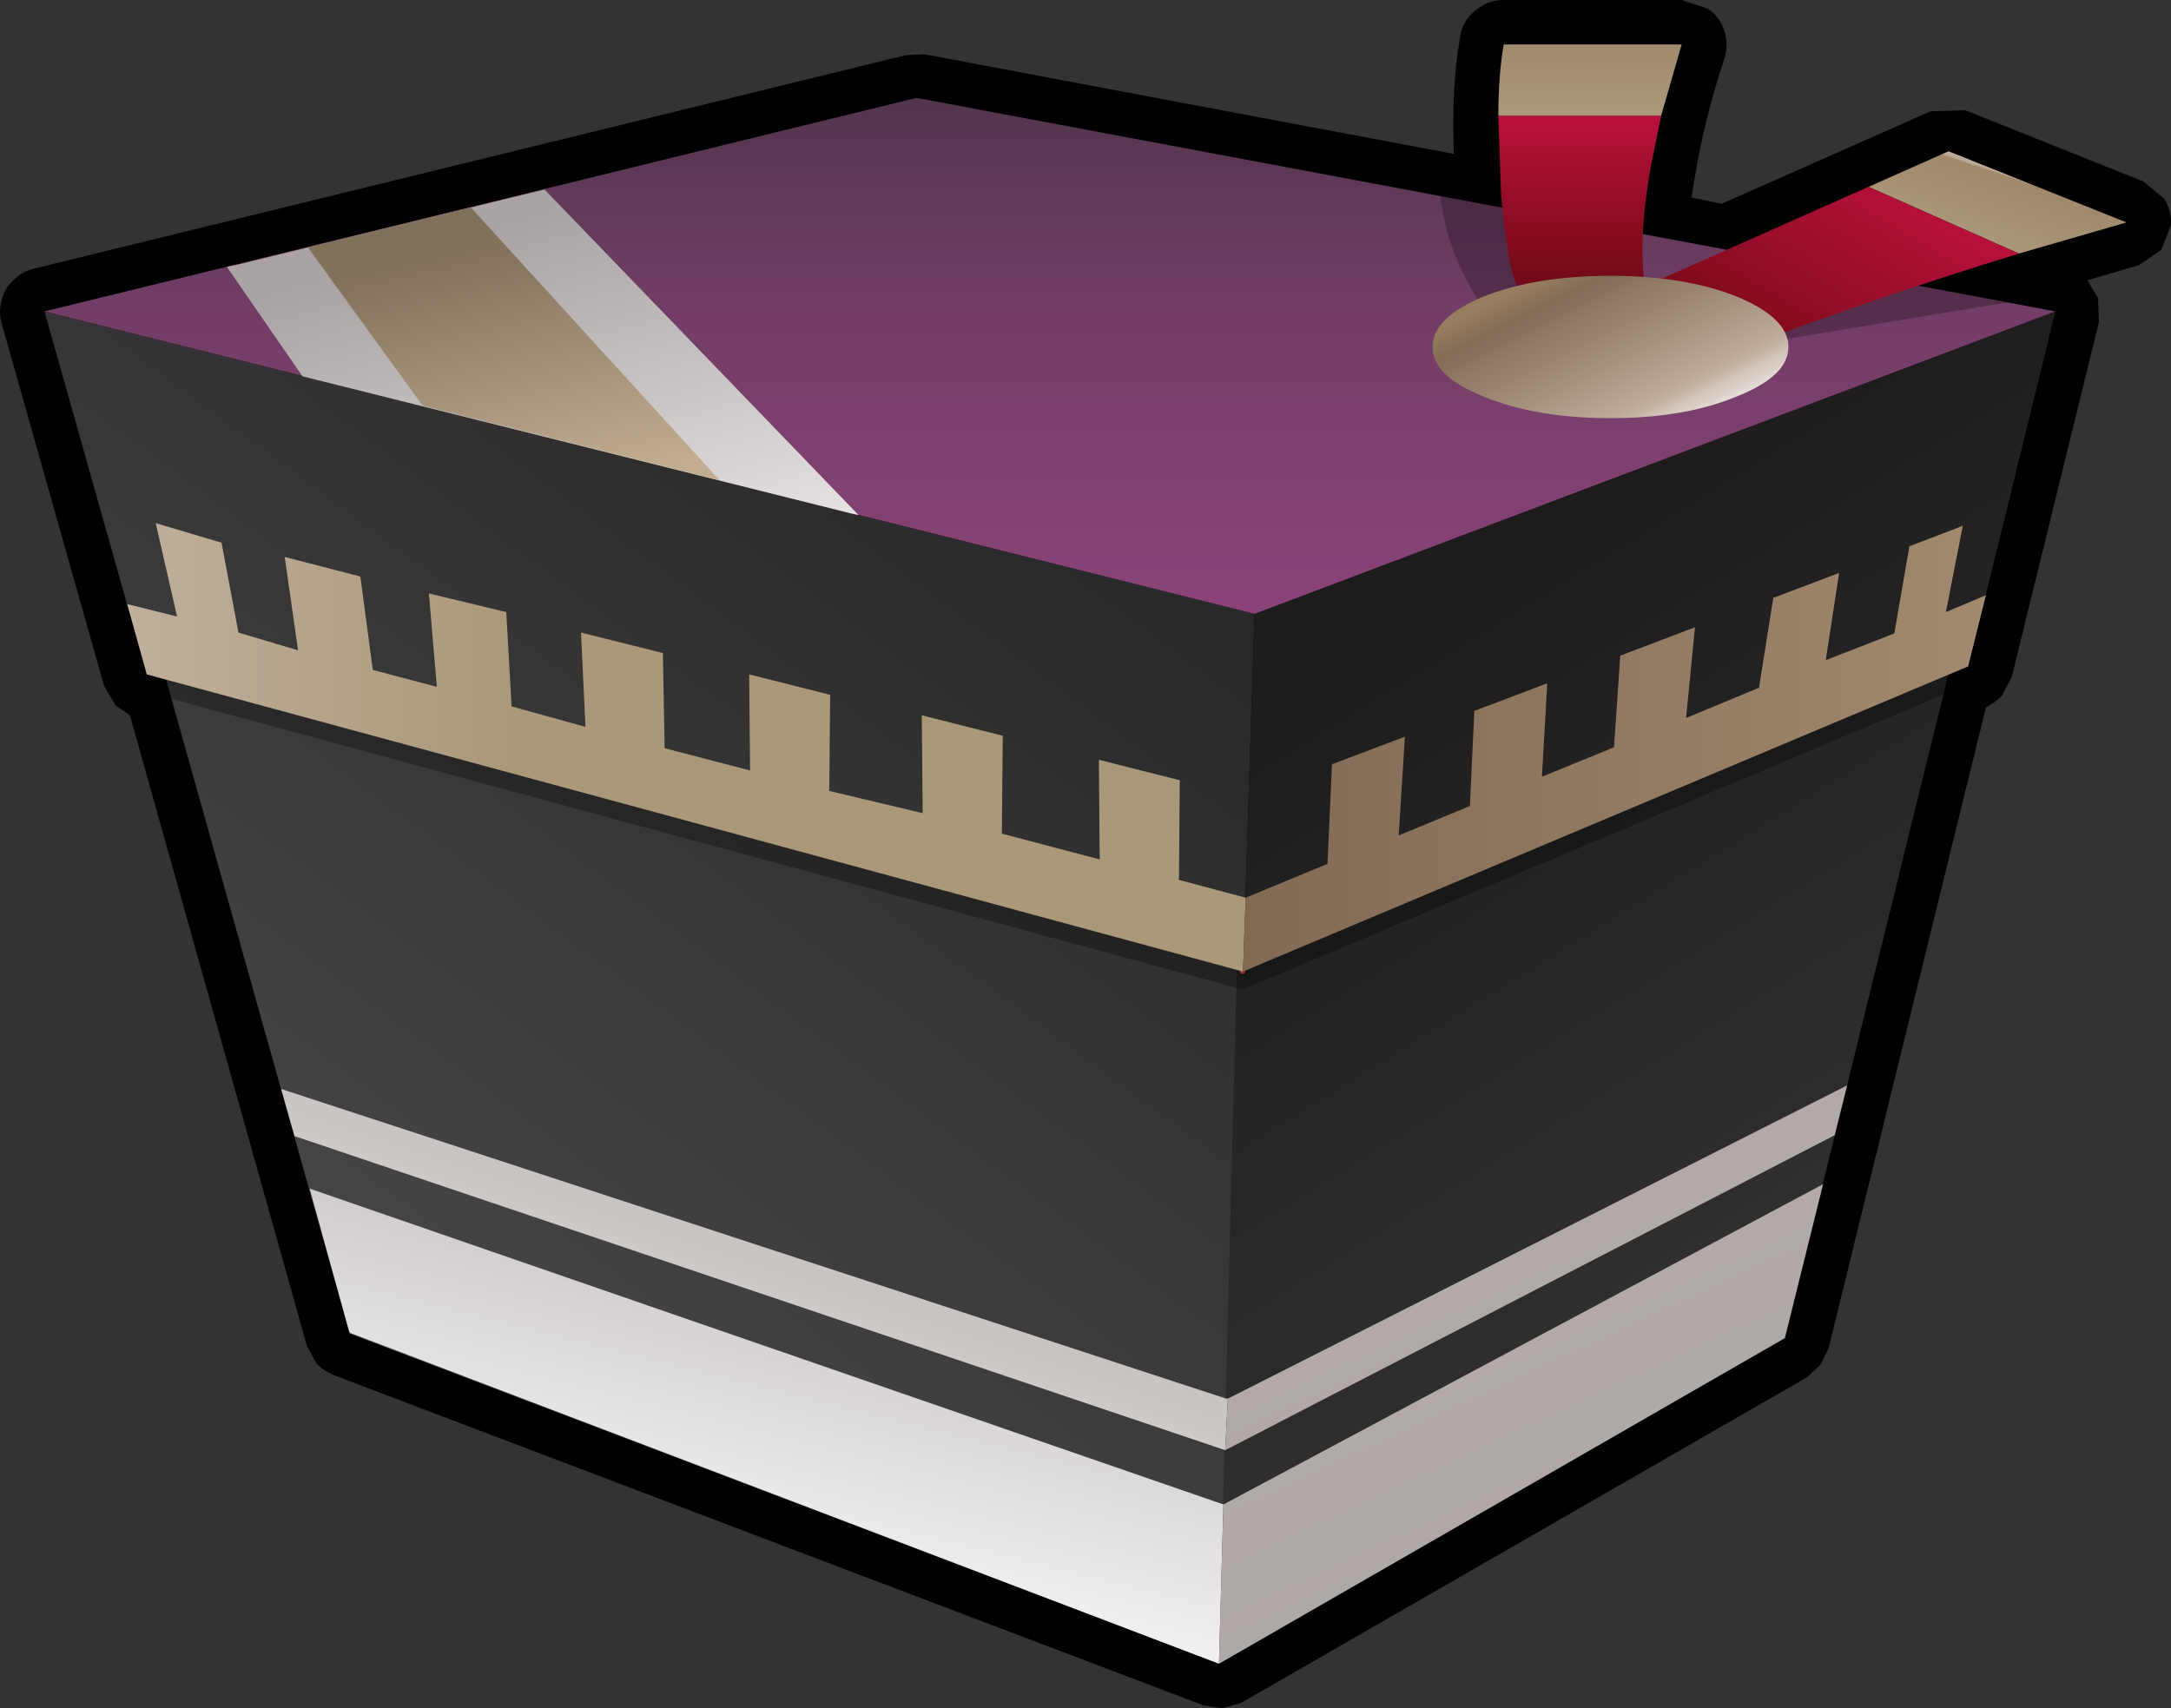<?xml version="1.0" encoding="UTF-8" standalone="no"?>
<svg xmlns:xlink="http://www.w3.org/1999/xlink" height="96.0px" width="122.0px" xmlns="http://www.w3.org/2000/svg">
  <rect width="100%" height="100%" fill="#333333" stroke="none"/>
  <g transform="matrix(1.0, 0.0, 0.0, 1.0, 60.5, 42.5)">
    <path d="M36.4 -39.2 Q35.3 -35.9 34.75 -32.6 L34.55 -31.4 36.25 -31.05 48.0 -36.25 49.95 -36.3 59.95 -32.3 61.1 -31.35 Q61.55 -30.65 61.5 -29.85 L60.95 -28.45 59.7 -27.6 56.8 -26.75 57.4 -25.75 57.45 -24.4 52.55 -4.45 52.0 -3.4 Q51.6 -3.0 51.1 -2.75 L42.25 33.3 41.8 34.2 41.05 34.9 9.25 53.2 8.2 53.5 7.15 53.35 -41.7 34.8 Q-42.3 34.55 -42.7 34.15 L-43.25 33.15 -53.2 -2.3 -54.0 -2.85 -54.65 -3.95 -60.4 -24.3 Q-60.6 -25.0 -60.4 -25.65 -60.25 -26.3 -59.75 -26.75 -59.25 -27.25 -58.6 -27.4 L-9.6 -39.4 -8.55 -39.45 21.2 -33.85 Q21.05 -37.65 21.55 -40.4 21.65 -41.3 22.4 -41.9 23.1 -42.5 24.0 -42.5 L34.0 -42.5 35.5 -42.0 Q36.15 -41.55 36.4 -40.75 36.65 -40.0 36.4 -39.2" fill="#000000" fill-rule="evenodd" stroke="none"/>
    <path d="M10.3 12.1 L10.35 12.1 8.0 51.0 -40.85 32.45 -51.25 -4.6 10.3 12.1" fill="url(#gradient0)" fill-rule="evenodd" stroke="none"/>
    <path d="M8.0 51.0 L9.0 12.0 49.1 -5.05 39.8 32.7 8.0 51.0" fill="url(#gradient1)" fill-rule="evenodd" stroke="none"/>
    <path d="M8.25 42.05 L8.0 51.0 -40.85 32.4 -40.9 32.25 -43.1 24.3 8.25 42.05" fill="url(#gradient2)" fill-rule="evenodd" stroke="none"/>
    <path d="M41.95 24.05 L39.8 32.7 8.0 51.0 8.25 42.05 41.95 24.05" fill="url(#gradient3)" fill-rule="evenodd" stroke="none"/>
    <path d="M8.5 36.1 L8.35 39.0 -43.95 21.35 -44.7 18.7 8.4 36.1 8.5 36.1" fill="url(#gradient4)" fill-rule="evenodd" stroke="none"/>
    <path d="M42.6 21.3 L8.35 39.0 8.5 36.1 9.0 35.85 43.3 18.5 42.6 21.3" fill="url(#gradient5)" fill-rule="evenodd" stroke="none"/>
    <path d="M53.35 -17.25 L50.1 -4.05 9.35 13.1 9.3 13.1 -52.25 -3.6 -58.0 -24.0 10.0 -7.0 55.0 -24.0 53.35 -17.25" fill="#000000" fill-opacity="0.302" fill-rule="evenodd" stroke="none"/>
    <path d="M9.3 12.1 L-52.25 -4.6 -58.0 -25.0 10.0 -8.0 9.35 12.1 9.3 12.1" fill="url(#gradient6)" fill-rule="evenodd" stroke="none"/>
    <path d="M9.35 12.1 L9.3 12.1" fill="none" stroke="#993333" stroke-linecap="round" stroke-linejoin="round" stroke-width="0.25"/>
    <path d="M10.0 -8.0 L55.0 -25.0 53.35 -18.25 50.1 -5.05 9.35 12.1 9.8 -2.0 10.0 -8.0" fill="url(#gradient7)" fill-rule="evenodd" stroke="none"/>
    <path d="M-52.25 -4.6 L-53.35 -8.55 -50.55 -7.85 -51.75 -13.1 -48.05 -12.0 -47.1 -6.95 -43.75 -5.95 -44.5 -11.2 -40.25 -10.1 -39.55 -4.85 -35.95 -3.9 -36.4 -9.15 -32.05 -8.1 -31.75 -2.8 -27.6 -1.65 -27.85 -6.95 -23.25 -5.8 -23.15 -0.45 -18.35 0.8 -18.4 -4.6 -13.85 -3.45 -13.9 1.95 -8.65 3.2 -8.7 -2.3 -4.15 -1.15 -4.2 4.35 1.3 5.8 1.25 0.2 5.8 1.35 5.75 6.95 9.5 7.95 9.35 12.1 -52.25 -4.6" fill="url(#gradient8)" fill-rule="evenodd" stroke="none"/>
    <path d="M22.35 -2.55 L26.45 -4.1 26.15 1.15 30.2 -0.5 30.55 -5.65 34.75 -7.25 34.25 -2.15 38.35 -3.85 39.15 -8.9 42.85 -10.3 42.1 -5.4 45.95 -6.9 46.8 -11.8 49.8 -12.95 48.85 -8.1 51.1 -9.05 50.1 -5.05 9.35 12.1 9.5 7.95 14.1 6.05 14.35 0.45 18.45 -1.1 18.1 4.45 22.1 2.8 22.35 -2.55" fill="url(#gradient9)" fill-rule="evenodd" stroke="none"/>
    <path d="M10.0 -8.0 L-58.0 -25.0 -9.0 -37.0 55.0 -25.0 10.0 -8.0" fill="url(#gradient10)" fill-rule="evenodd" stroke="none"/>
    <path d="M-47.75 -27.5 L-47.3 -27.6 -47.25 -27.6 -29.9 -31.85 -12.25 -13.55 -12.7 -13.65 -43.5 -21.35 -47.75 -27.5" fill="url(#gradient11)" fill-rule="evenodd" stroke="none"/>
    <path d="M-36.75 -19.7 L-43.2 -28.6 -34.05 -30.85 -20.05 -15.5 -36.75 -19.7" fill="url(#gradient12)" fill-rule="evenodd" stroke="none"/>
    <path d="M20.4 -32.05 L29.15 -32.05 29.15 -26.0 23.4 -24.45 Q20.65 -28.05 20.4 -32.05 M34.9 -24.7 L47.85 -28.6 52.6 -25.55 36.85 -22.95 34.9 -24.7" fill="#000000" fill-opacity="0.251" fill-rule="evenodd" stroke="none"/>
    <path d="M23.7 -36.0 L32.85 -36.0 32.25 -33.05 Q31.5 -28.75 32.0 -26.0 L25.0 -26.0 Q24.25 -26.85 23.85 -31.65 L23.7 -36.0" fill="url(#gradient13)" fill-rule="evenodd" stroke="none"/>
    <path d="M52.95 -28.25 L44.5 -32.0 49.0 -34.0 59.0 -30.0 52.95 -28.25" fill="url(#gradient14)" fill-rule="evenodd" stroke="none"/>
    <path d="M34.0 -40.0 L32.85 -36.0 23.7 -36.0 Q23.7 -38.25 24.0 -40.0 L34.0 -40.0" fill="url(#gradient15)" fill-rule="evenodd" stroke="none"/>
    <path d="M31.0 -26.0 L44.5 -32.0 52.95 -28.25 Q43.65 -25.4 35.0 -22.0 L31.0 -26.0" fill="url(#gradient16)" fill-rule="evenodd" stroke="none"/>
    <path d="M30.0 -27.0 Q34.15 -27.0 37.05 -25.85 40.0 -24.65 40.0 -23.0 40.0 -21.35 37.05 -20.2 34.15 -19.0 30.0 -19.0 25.85 -19.0 22.9 -20.2 20.0 -21.35 20.0 -23.0 20.0 -24.65 22.9 -25.85 25.85 -27.0 30.0 -27.0" fill="url(#gradient17)" fill-rule="evenodd" stroke="none"/>
  </g>
  <defs>
    <linearGradient gradientTransform="matrix(-0.025, 0.035, -0.027, -0.02, -13.0, 15.5)" gradientUnits="userSpaceOnUse" id="gradient0" spreadMethod="pad" x1="-819.2" x2="819.2">
      <stop offset="0.0" stop-color="#262626"/>
      <stop offset="1.0" stop-color="#4a4a4a"/>
    </linearGradient>
    <linearGradient gradientTransform="matrix(-0.017, -0.027, 0.029, -0.018, 15.45, 19.7)" gradientUnits="userSpaceOnUse" id="gradient1" spreadMethod="pad" x1="-819.2" x2="819.2">
      <stop offset="0.09" stop-color="#313131"/>
      <stop offset="0.918" stop-color="#1d1b1b"/>
    </linearGradient>
    <linearGradient gradientTransform="matrix(-0.003, 0.015, -0.016, -0.004, -17.45, 37.65)" gradientUnits="userSpaceOnUse" id="gradient2" spreadMethod="pad" x1="-819.2" x2="819.2">
      <stop offset="0.243" stop-color="#d2cece"/>
      <stop offset="1.0" stop-color="#ffffff"/>
    </linearGradient>
    <linearGradient gradientTransform="matrix(0.003, 0.006, -0.015, 0.007, 24.95, 37.5)" gradientUnits="userSpaceOnUse" id="gradient3" spreadMethod="pad" x1="-819.2" x2="819.2">
      <stop offset="0.043" stop-color="#b1aaa9"/>
      <stop offset="1.0" stop-color="#aea8a6"/>
    </linearGradient>
    <linearGradient gradientTransform="matrix(-0.004, 0.013, -0.012, -0.004, -18.1, 28.9)" gradientUnits="userSpaceOnUse" id="gradient4" spreadMethod="pad" x1="-819.2" x2="819.2">
      <stop offset="0.243" stop-color="#beb9b8"/>
      <stop offset="1.0" stop-color="#e4e2e0"/>
    </linearGradient>
    <linearGradient gradientTransform="matrix(0.003, 0.006, -0.015, 0.007, 23.6, 33.75)" gradientUnits="userSpaceOnUse" id="gradient5" spreadMethod="pad" x1="-819.2" x2="819.2">
      <stop offset="0.043" stop-color="#b1aaa9"/>
      <stop offset="1.0" stop-color="#aea8a6"/>
    </linearGradient>
    <linearGradient gradientTransform="matrix(-0.025, 0.035, -0.027, -0.02, -13.0, 15.5)" gradientUnits="userSpaceOnUse" id="gradient6" spreadMethod="pad" x1="-819.2" x2="819.2">
      <stop offset="0.0" stop-color="#262626"/>
      <stop offset="1.0" stop-color="#4a4a4a"/>
    </linearGradient>
    <linearGradient gradientTransform="matrix(-0.017, -0.027, 0.029, -0.018, 15.45, 19.7)" gradientUnits="userSpaceOnUse" id="gradient7" spreadMethod="pad" x1="-819.2" x2="819.2">
      <stop offset="0.09" stop-color="#313131"/>
      <stop offset="0.918" stop-color="#1d1b1b"/>
    </linearGradient>
    <linearGradient gradientTransform="matrix(-0.038, 0.0, 0.0, -0.016, -21.95, -0.75)" gradientUnits="userSpaceOnUse" id="gradient8" spreadMethod="pad" x1="-819.2" x2="819.2">
      <stop offset="0.655" stop-color="#ab9879"/>
      <stop offset="1.0" stop-color="#bfaf9b"/>
    </linearGradient>
    <linearGradient gradientTransform="matrix(-0.028, 0.0, 0.0, -0.016, 32.25, -3.65)" gradientUnits="userSpaceOnUse" id="gradient9" spreadMethod="pad" x1="-819.2" x2="819.2">
      <stop offset="0.0" stop-color="#a48d71"/>
      <stop offset="1.0" stop-color="#816954"/>
    </linearGradient>
    <linearGradient gradientTransform="matrix(0.0, 0.02, -0.018, 0.0, -2.75, -22.75)" gradientUnits="userSpaceOnUse" id="gradient10" spreadMethod="pad" x1="-819.2" x2="819.2">
      <stop offset="0.075" stop-color="#53354d"/>
      <stop offset="0.424" stop-color="#723d66"/>
      <stop offset="0.925" stop-color="#894378"/>
    </linearGradient>
    <linearGradient gradientTransform="matrix(0.004, 0.014, -0.01, 0.003, -31.4, -20.7)" gradientUnits="userSpaceOnUse" id="gradient11" spreadMethod="pad" x1="-819.2" x2="819.2">
      <stop offset="0.122" stop-color="#a9a3a3"/>
      <stop offset="1.0" stop-color="#e4e1e0"/>
    </linearGradient>
    <linearGradient gradientTransform="matrix(0.003, 0.011, -0.009, 0.002, -33.25, -23.65)" gradientUnits="userSpaceOnUse" id="gradient12" spreadMethod="pad" x1="-819.2" x2="819.2">
      <stop offset="0.231" stop-color="#81705a"/>
      <stop offset="1.0" stop-color="#c2ad92"/>
    </linearGradient>
    <linearGradient gradientTransform="matrix(0.0, -0.009, 0.006, 0.0, 28.25, -31.0)" gradientUnits="userSpaceOnUse" id="gradient13" spreadMethod="pad" x1="-819.2" x2="819.2">
      <stop offset="0.012" stop-color="#590917"/>
      <stop offset="0.329" stop-color="#800b1c"/>
      <stop offset="0.847" stop-color="#bb113d"/>
    </linearGradient>
    <linearGradient gradientTransform="matrix(0.002, -0.004, 0.003, 0.001, 51.75, -31.1)" gradientUnits="userSpaceOnUse" id="gradient14" spreadMethod="pad" x1="-819.2" x2="819.2">
      <stop offset="0.169" stop-color="#aa9779"/>
      <stop offset="0.714" stop-color="#a0896b"/>
      <stop offset="0.729" stop-color="#bca998"/>
    </linearGradient>
    <linearGradient gradientTransform="matrix(0.0, -0.003, 0.002, 0.0, 28.85, -38.0)" gradientUnits="userSpaceOnUse" id="gradient15" spreadMethod="pad" x1="-819.2" x2="819.2">
      <stop offset="0.169" stop-color="#aa9779"/>
      <stop offset="0.949" stop-color="#a0896b"/>
      <stop offset="0.976" stop-color="#bca998"/>
    </linearGradient>
    <linearGradient gradientTransform="matrix(0.006, -0.011, 0.005, 0.003, 41.95, -27.05)" gradientUnits="userSpaceOnUse" id="gradient16" spreadMethod="pad" x1="-819.2" x2="819.2">
      <stop offset="0.012" stop-color="#590917"/>
      <stop offset="0.275" stop-color="#800b1c"/>
      <stop offset="0.847" stop-color="#bb113d"/>
    </linearGradient>
    <linearGradient gradientTransform="matrix(0.003, 0.006, -0.004, 0.002, 30.0, -23.0)" gradientUnits="userSpaceOnUse" id="gradient17" spreadMethod="pad" x1="-819.2" x2="819.2">
      <stop offset="0.02" stop-color="#977e60"/>
      <stop offset="0.165" stop-color="#846c57"/>
      <stop offset="0.827" stop-color="#bca998"/>
      <stop offset="1.0" stop-color="#e2d9d3"/>
    </linearGradient>
  </defs>
</svg>
